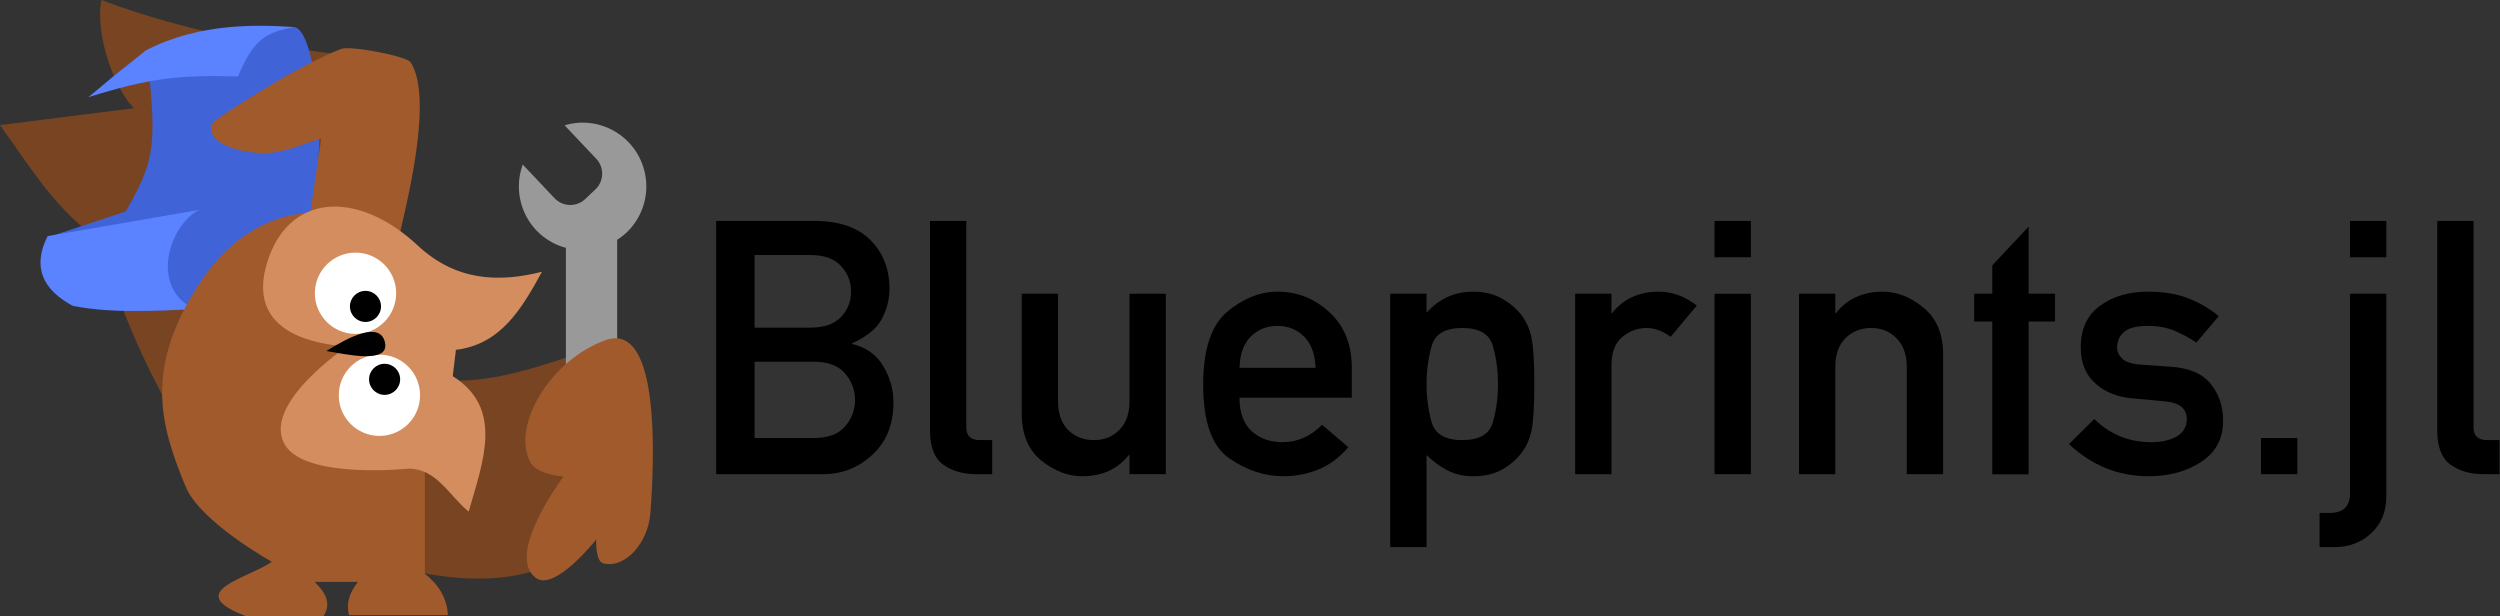 <?xml version="1.0" encoding="UTF-8" standalone="no"?>
<svg
   xmlns:dc="http://purl.org/dc/elements/1.1/"
   xmlns:cc="http://creativecommons.org/ns#"
   xmlns:rdf="http://www.w3.org/1999/02/22-rdf-syntax-ns#"
   xmlns:svg="http://www.w3.org/2000/svg"
   xmlns="http://www.w3.org/2000/svg"
   xmlns:sodipodi="http://sodipodi.sourceforge.net/DTD/sodipodi-0.dtd"
   xmlns:inkscape="http://www.inkscape.org/namespaces/inkscape"
   version="1.1"
   id="svg1"
   width="335.415"
   height="82.648"
   viewBox="0 0 335.415 82.648"
   sodipodi:docname="header.svg"
   xml:space="preserve"
   inkscape:version="1.0.2 (e86c870879, 2021-01-15)"><rect x="0" y="0" width="335.415" height="82.648" fill="#333333" stroke="none"/><defs
     id="defs1" /><sodipodi:namedview
     id="namedview1"
     pagecolor="#ffffff"
     bordercolor="#000000"
     borderopacity="0.25"
     inkscape:showpageshadow="2"
     inkscape:pageopacity="0.0"
     inkscape:pagecheckerboard="0"
     inkscape:deskcolor="#d1d1d1"
     inkscape:zoom="2.3737501"
     inkscape:cx="109.21623"
     inkscape:cy="63.312272"
     inkscape:window-width="1822"
     inkscape:window-height="995"
     inkscape:window-x="2002"
     inkscape:window-y="1107"
     inkscape:window-maximized="1"
     inkscape:current-layer="text18"
     inkscape:document-rotation="0"
     showgrid="false" /><g
     inkscape:groupmode="layer"
     inkscape:label="Image"
     id="g1"
     transform="translate(-1124.381,-679.937)"><path
       style="opacity:1;fill:#784421;fill-opacity:1;stroke:none;stroke-width:0.275;stroke-linejoin:round;stroke-dasharray:none;stroke-dashoffset:5.831;stroke-opacity:1;paint-order:markers stroke fill"
       d="m 1181.915,730.723 c 8,1.268 15.312,-1.941 22.774,-4.17 l 5.239,19.566 c -8.297,11.377 -18.396,12.823 -29.829,10.516 z"
       id="path9"
       sodipodi:nodetypes="ccccc" /><path
       id="path12"
       style="opacity:1;fill:#999999;fill-opacity:1;stroke:none;stroke-width:0.537;stroke-linejoin:round;stroke-dasharray:none;stroke-dashoffset:5.831;stroke-opacity:1;paint-order:markers stroke fill"
       d="m 1202.165,696.399 a 8.553,8.553 0 0 0 -2.045,0.36 c 0.064,0.057 0.128,0.116 0.188,0.179 l 4.064,4.294 c 1.11,1.173 1.06,3.011 -0.113,4.121 l -1.357,1.284 c -1.173,1.11 -3.011,1.06 -4.121,-0.113 l -4.064,-4.294 c -0.069,-0.073 -0.133,-0.148 -0.193,-0.225 a 8.553,8.553 0 0 0 1.804,8.819 8.553,8.553 0 0 0 3.977,2.365 v 33.498 c 0,6.024 6.879,6.137 6.879,0 v -34.58 a 8.553,8.553 0 0 0 1.236,-0.95 8.553,8.553 0 0 0 0.333,-12.092 8.553,8.553 0 0 0 -6.588,-2.666 z" /><path
       style="opacity:1;fill:#784421;fill-opacity:1;stroke:none;stroke-width:0.275;stroke-linejoin:round;stroke-dasharray:none;stroke-dashoffset:5.831;stroke-opacity:1;paint-order:markers stroke fill"
       d="m 1146.986,734.522 c -0.151,-0.454 -6.577,-11.416 -8.845,-22.152 -6.024,-3.779 -9.644,-9.962 -13.76,-15.65 l 17.994,-2.268 c -2.426,-2.203 -5.33,-9.733 -4.385,-14.516 13.407,5.083 26.814,6.793 40.221,8.316 5.443,0.454 -0.605,23.89 -0.605,23.89"
       id="path2"
       sodipodi:nodetypes="ccccccc" /><path
       style="opacity:1;fill:#4063d8;fill-opacity:1;stroke:none;stroke-width:0.275;stroke-linejoin:round;stroke-dasharray:none;stroke-dashoffset:5.831;stroke-opacity:1;paint-order:markers stroke fill"
       d="m 1136.629,692.789 c 0,0 5.298,-5.114 8.619,-6.502 5.781,-2.416 15.196,-2.797 18.598,-2.722 3.061,0.423 4.467,17.218 2.268,25.1 l -16.179,12.701 c -5.173,0.536 -10.455,-0.019 -15.725,-0.454 -3.74,-2.538 -5.24,-7.598 -2.722,-9.375 l 9.754,-3.23 c 3.671,-6.358 4.108,-8.615 3.196,-17.93 z"
       id="path3"
       sodipodi:nodetypes="cscccccccc" /><path
       style="opacity:1;fill:#a05a2c;fill-opacity:1;stroke:none;stroke-width:0.275;stroke-linejoin:round;stroke-dasharray:none;stroke-dashoffset:5.831;stroke-opacity:1;paint-order:markers stroke fill"
       d="m 1179.456,688.276 c -0.535,-0.799 -8.055,-2.277 -9.355,-1.764 -6.19,2.441 -15.023,8.297 -17.053,9.73 -1.522,2.354 2.488,4.207 6.683,4.231 2.86,0.016 5.492,-1.332 7.751,-1.932 l -1.657,11.173 11.975,2.78 c -0.279,-0.171 5.31,-18.766 1.657,-24.217 z"
       id="path4"
       sodipodi:nodetypes="sscscccs" /><path
       style="opacity:1;fill:#5b82ff;fill-opacity:1;stroke:none;stroke-width:0.796;stroke-linecap:square;stroke-linejoin:round;stroke-dasharray:none;stroke-dashoffset:5.831;stroke-opacity:1;paint-order:markers stroke fill"
       d="m 1150.54,721.405 c -6.055,-2.667 -3.626,-11.191 0.577,-13.312 l -20.347,3.521 c -2.114,4.19 -0.629,7.2 3.402,9.375 5.666,1.048 10.992,0.622 16.368,0.416 z"
       id="path18"
       sodipodi:nodetypes="ccccc" /><path
       style="opacity:1;fill:#a05a2c;fill-opacity:1;stroke:none;stroke-width:0.275;stroke-linejoin:round;stroke-dasharray:none;stroke-dashoffset:5.831;paint-order:markers stroke fill"
       d="m 1181.38,756.918 v -38.918 c -0.107,-7.711 -19.197,-16.995 -30.258,0 -7.374,11.33 -5.314,18.854 -1.818,27.264 1.959,4.712 11.547,10.05 11.547,10.05 -3.223,2.242 -12.071,3.983 -3.528,7.27 h 10.478 c 1.063,-1.691 0.262,-3.176 -1.228,-4.584 h 5.826 c -0.93,1.26 -1.66,2.606 -1.196,4.464 h 13.278 c -0.139,-2.296 -1.251,-4.106 -3.101,-5.547 z"
       id="path1"
       sodipodi:nodetypes="ccsscccccccc" /><path
       style="opacity:1;fill:#d38d5f;fill-opacity:1;stroke:none;stroke-width:0.275;stroke-linejoin:round;stroke-dasharray:none;stroke-dashoffset:5.831;stroke-opacity:1;paint-order:markers stroke fill"
       d="m 1197.097,716.396 c -5.916,1.5 -11.613,1.197 -16.679,-3.528 -7.755,-7.233 -16.709,-7.099 -19.887,1.39 -1.74,4.648 -1.903,11.136 10.371,12.189 0,0 -11.644,7.834 -8.233,13.258 2.865,4.556 16.572,3.101 16.572,3.101 3.747,0.061 5.344,3.568 8.019,5.774 1.948,-6.807 4.73,-13.849 -2.139,-18.176 l 0.428,-3.528 c 6.051,-0.741 8.845,-5.552 11.547,-10.478 z"
       id="path5"
       sodipodi:nodetypes="csscsccccc" /><circle
       style="opacity:1;fill:#ffffff;fill-opacity:1;stroke:none;stroke-width:0.275;stroke-linejoin:round;stroke-dasharray:none;stroke-dashoffset:5.831;stroke-opacity:1;paint-order:markers stroke fill"
       id="path6"
       cx="1175.286"
       cy="732.968"
       r="5.453" /><circle
       style="opacity:1;fill:#ffffff;fill-opacity:1;stroke:none;stroke-width:0.275;stroke-linejoin:round;stroke-dasharray:none;stroke-dashoffset:5.831;stroke-opacity:1;paint-order:markers stroke fill"
       id="circle6"
       cx="1172.078"
       cy="719.283"
       r="5.453" /><circle
       style="opacity:1;fill:#000000;fill-opacity:1;stroke:none;stroke-width:0.105;stroke-linejoin:round;stroke-dasharray:none;stroke-dashoffset:5.831;stroke-opacity:1;paint-order:markers stroke fill"
       id="circle7"
       cx="1173.415"
       cy="721.047"
       r="2.085" /><circle
       style="opacity:1;fill:#000000;fill-opacity:1;stroke:none;stroke-width:0.105;stroke-linejoin:round;stroke-dasharray:none;stroke-dashoffset:5.831;stroke-opacity:1;paint-order:markers stroke fill"
       id="circle8"
       cx="1175.981"
       cy="730.83"
       r="2.085" /><path
       style="opacity:1;fill:#000000;fill-opacity:1;stroke:none;stroke-width:0.275;stroke-linejoin:round;stroke-dasharray:none;stroke-dashoffset:5.831;stroke-opacity:1;paint-order:markers stroke fill"
       d="m 1168.176,727.034 c 2.925,-1.847 7.228,-4.102 7.859,-1.123 0.619,2.925 -5.295,1.54 -7.859,1.123 z"
       id="path8"
       sodipodi:nodetypes="csc" /><path
       style="opacity:1;fill:#a05a2c;fill-opacity:1;stroke:none;stroke-width:0.275;stroke-linejoin:round;stroke-dasharray:none;stroke-dashoffset:5.831;stroke-opacity:1;paint-order:markers stroke fill"
       d="m 1205.619,725.576 c -7.554,2.714 -12.754,11.726 -10.018,16.481 0.911,1.583 4.384,1.818 4.384,1.818 0,0 -7.855,10.385 -3.742,13.579 2.53,1.965 8.126,-5.132 8.126,-5.132 0,0 -0.124,2.952 0.962,3.208 2.995,0.703 6.006,-2.8 6.308,-6.736 0.543,-7.077 1.368,-25.871 -6.02,-23.217 z"
       id="path10"
       sodipodi:nodetypes="sscscsss" /><path
       style="opacity:1;fill:#5b82ff;fill-opacity:1;stroke:none;stroke-width:0.796;stroke-linecap:square;stroke-linejoin:round;stroke-dasharray:none;stroke-dashoffset:5.831;stroke-opacity:1;paint-order:markers stroke fill"
       d="m 1156.311,690.198 c -7.911,-0.249 -12.107,0.275 -20.089,2.784 l 7.686,-6.259 c 7.294,-3.817 15.277,-3.451 19.955,-3.155 -3.565,0.668 -5.414,1.426 -7.552,6.63 z"
       id="path17"
       sodipodi:nodetypes="ccccc" /><g
       aria-label="Blueprints.jl"
       id="text18"
       style="font-style:normal;font-variant:normal;font-weight:normal;font-stretch:normal;font-size:47.758px;font-family:'Alte DIN 1451 Mittelschrift';-inkscape-font-specification:'Alte DIN 1451 Mittelschrift';text-align:start;writing-mode:lr-tb;direction:ltr;text-anchor:start;opacity:1;fill:#000000;fill-opacity:1;stroke:none;stroke-width:3.309;stroke-linecap:square;stroke-linejoin:round;stroke-dasharray:none;stroke-dashoffset:5.831;stroke-opacity:1;paint-order:markers stroke fill"><path
         d="m 1220.468,743.554 v -33.976 h 13.175 q 4.967,0 7.509,2.565 2.565,2.542 2.565,6.553 0,2.099 -1.026,4.034 -1.026,1.935 -3.988,3.265 v 0.093 q 2.798,0.653 4.174,2.962 1.376,2.285 1.376,4.874 0,4.407 -2.822,7.019 -2.798,2.612 -6.623,2.612 z m 13.082,-15.087 h -7.928 v 10.237 h 7.928 q 2.868,0 4.197,-1.539 1.353,-1.562 1.353,-3.568 0,-2.005 -1.353,-3.568 -1.329,-1.562 -4.197,-1.562 z m -0.466,-14.318 h -7.462 v 9.747 h 7.462 q 2.775,0 4.128,-1.422 1.353,-1.422 1.353,-3.451 0,-1.959 -1.353,-3.405 -1.353,-1.469 -4.128,-1.469 z"
         style="font-style:normal;font-variant:normal;font-weight:normal;font-stretch:normal;font-family:'Alte DIN 1451 Mittelschrift';-inkscape-font-specification:'Alte DIN 1451 Mittelschrift';stroke-width:3.309"
         id="path848" /><path
         d="m 1249.151,737.701 v -28.123 h 4.874 v 27.726 q 0,1.679 1.819,1.679 h 1.656 v 4.571 h -2.145 q -2.658,0 -4.431,-1.283 -1.772,-1.306 -1.772,-4.571 z"
         style="font-style:normal;font-variant:normal;font-weight:normal;font-stretch:normal;font-family:'Alte DIN 1451 Mittelschrift';-inkscape-font-specification:'Alte DIN 1451 Mittelschrift';stroke-width:3.309"
         id="path850" /><path
         d="m 1261.463,735.439 v -16.09 h 4.874 v 14.435 q 0,2.472 1.353,3.848 1.376,1.353 3.474,1.353 2.029,0 3.381,-1.353 1.376,-1.376 1.376,-3.848 v -14.435 h 4.874 v 24.205 h -4.874 v -2.565 h -0.093 q -2.262,2.845 -6.25,2.845 -2.868,0 -5.503,-2.122 -2.612,-2.145 -2.612,-6.273 z"
         style="font-style:normal;font-variant:normal;font-weight:normal;font-stretch:normal;font-family:'Alte DIN 1451 Mittelschrift';-inkscape-font-specification:'Alte DIN 1451 Mittelschrift';stroke-width:3.309"
         id="path852" /><path
         d="m 1305.746,733.293 h -15.064 q 0,2.985 1.609,4.477 1.632,1.492 4.151,1.492 3.008,0 5.317,-2.332 l 3.521,3.008 q -1.796,2.099 -4.058,3.008 -2.239,0.886 -4.687,0.886 -3.731,0 -7.229,-2.402 -3.498,-2.425 -3.498,-9.887 0,-7.066 3.218,-9.771 3.241,-2.705 6.763,-2.705 3.987,0 6.972,2.775 2.985,2.752 2.985,7.439 z m -15.064,-4.011 h 10.214 q -0.117,-2.728 -1.539,-4.174 -1.423,-1.446 -3.568,-1.446 -2.169,0 -3.615,1.446 -1.423,1.446 -1.492,4.174 z"
         style="font-style:normal;font-variant:normal;font-weight:normal;font-stretch:normal;font-family:'Alte DIN 1451 Mittelschrift';-inkscape-font-specification:'Alte DIN 1451 Mittelschrift';stroke-width:3.309"
         id="path854" /><path
         d="m 1310.9,753.348 v -33.999 h 4.874 v 2.542 q 2.542,-2.822 6.25,-2.822 2.215,0 3.824,0.909 1.609,0.886 2.658,2.239 1.003,1.306 1.353,3.055 0.373,1.726 0.373,6.203 0,4.454 -0.373,6.203 -0.35,1.749 -1.353,3.031 -1.049,1.376 -2.658,2.262 -1.609,0.863 -3.824,0.863 -1.889,0 -3.405,-0.77 -1.492,-0.77 -2.845,-2.075 v 12.359 z m 9.654,-14.365 q 3.428,0 4.104,-2.355 0.7,-2.355 0.7,-5.154 0,-2.798 -0.7,-5.154 -0.676,-2.379 -4.104,-2.379 -3.428,0 -4.104,2.449 -0.676,2.449 -0.676,5.084 0,2.635 0.676,5.084 0.676,2.425 4.104,2.425 z"
         style="font-style:normal;font-variant:normal;font-weight:normal;font-stretch:normal;font-family:'Alte DIN 1451 Mittelschrift';-inkscape-font-specification:'Alte DIN 1451 Mittelschrift';stroke-width:3.309"
         id="path856" /><path
         d="m 1335.711,743.554 v -24.205 h 4.874 v 2.588 h 0.093 q 2.262,-2.868 6.296,-2.868 2.658,0 5.06,1.866 l -3.521,4.197 q -1.586,-1.189 -3.218,-1.189 -1.796,0 -3.265,1.213 -1.446,1.189 -1.446,3.848 v 14.551 z"
         style="font-style:normal;font-variant:normal;font-weight:normal;font-stretch:normal;font-family:'Alte DIN 1451 Mittelschrift';-inkscape-font-specification:'Alte DIN 1451 Mittelschrift';stroke-width:3.309"
         id="path858" /><path
         d="m 1354.413,743.554 v -24.205 h 4.874 v 24.205 z m 0,-29.102 v -4.874 h 4.874 v 4.874 z"
         style="font-style:normal;font-variant:normal;font-weight:normal;font-stretch:normal;font-family:'Alte DIN 1451 Mittelschrift';-inkscape-font-specification:'Alte DIN 1451 Mittelschrift';stroke-width:3.309"
         id="path860" /><path
         d="m 1365.746,743.554 v -24.205 h 4.874 v 2.588 h 0.093 q 2.262,-2.868 6.296,-2.868 2.822,0 5.433,2.145 2.635,2.145 2.635,6.25 v 16.09 h -4.874 v -14.411 q 0,-2.449 -1.376,-3.824 -1.353,-1.376 -3.381,-1.376 -2.099,0 -3.474,1.376 -1.353,1.376 -1.353,3.824 v 14.411 z"
         style="font-style:normal;font-variant:normal;font-weight:normal;font-stretch:normal;font-family:'Alte DIN 1451 Mittelschrift';-inkscape-font-specification:'Alte DIN 1451 Mittelschrift';stroke-width:3.309"
         id="path862" /><path
         d="m 1391.677,743.577 v -20.498 h -2.425 v -3.731 h 2.425 v -3.801 l 4.874,-5.2 v 9.001 h 3.545 v 3.731 h -3.545 v 20.498 z"
         style="font-style:normal;font-variant:normal;font-weight:normal;font-stretch:normal;font-family:'Alte DIN 1451 Mittelschrift';-inkscape-font-specification:'Alte DIN 1451 Mittelschrift';stroke-width:3.309"
         id="path864" /><path
         d="m 1401.961,739.519 3.405,-3.358 q 3.171,3.101 7.625,3.101 2.075,0 3.428,-0.77 1.353,-0.793 1.353,-2.332 0,-2.122 -2.962,-2.379 l -4.291,-0.396 q -3.008,-0.233 -4.99,-1.982 -1.982,-1.749 -1.982,-4.874 0,-3.684 2.588,-5.573 2.588,-1.889 6.436,-1.889 3.171,0 5.433,0.909 2.262,0.886 4.058,2.379 l -3.008,3.545 q -1.446,-0.979 -2.985,-1.609 -1.539,-0.63 -3.498,-0.63 -2.332,0 -3.241,0.839 -0.909,0.816 -0.909,2.075 0,0.793 0.676,1.469 0.676,0.676 2.518,0.816 l 4.011,0.28 q 3.754,0.257 5.387,2.332 1.632,2.052 1.632,4.92 0,3.568 -2.915,5.503 -2.915,1.935 -7.112,1.935 -6.04,0 -10.657,-4.314 z"
         style="font-style:normal;font-variant:normal;font-weight:normal;font-stretch:normal;font-family:'Alte DIN 1451 Mittelschrift';-inkscape-font-specification:'Alte DIN 1451 Mittelschrift';stroke-width:3.309"
         id="path866" /><path
         d="m 1427.729,743.554 v -4.85 h 4.874 v 4.85 z"
         style="font-style:normal;font-variant:normal;font-weight:normal;font-stretch:normal;font-family:'Alte DIN 1451 Mittelschrift';-inkscape-font-specification:'Alte DIN 1451 Mittelschrift';stroke-width:3.309"
         id="path868" /><path
         d="m 1439.668,746.165 v -26.817 h 4.874 v 27.213 q 0,3.031 -2.005,4.897 -1.982,1.889 -5.06,1.889 h -1.889 v -4.594 h 1.376 q 2.705,0 2.705,-2.588 z m 0,-31.714 v -4.874 h 4.874 v 4.874 z"
         style="font-style:normal;font-variant:normal;font-weight:normal;font-stretch:normal;font-family:'Alte DIN 1451 Mittelschrift';-inkscape-font-specification:'Alte DIN 1451 Mittelschrift';stroke-width:3.309"
         id="path870" /><path
         d="m 1451.374,737.701 v -28.123 h 4.874 v 27.726 q 0,1.679 1.819,1.679 h 1.656 v 4.571 h -2.145 q -2.658,0 -4.431,-1.283 -1.772,-1.306 -1.772,-4.571 z"
         style="font-style:normal;font-variant:normal;font-weight:normal;font-stretch:normal;font-family:'Alte DIN 1451 Mittelschrift';-inkscape-font-specification:'Alte DIN 1451 Mittelschrift';stroke-width:3.309"
         id="path872" /></g></g></svg>
